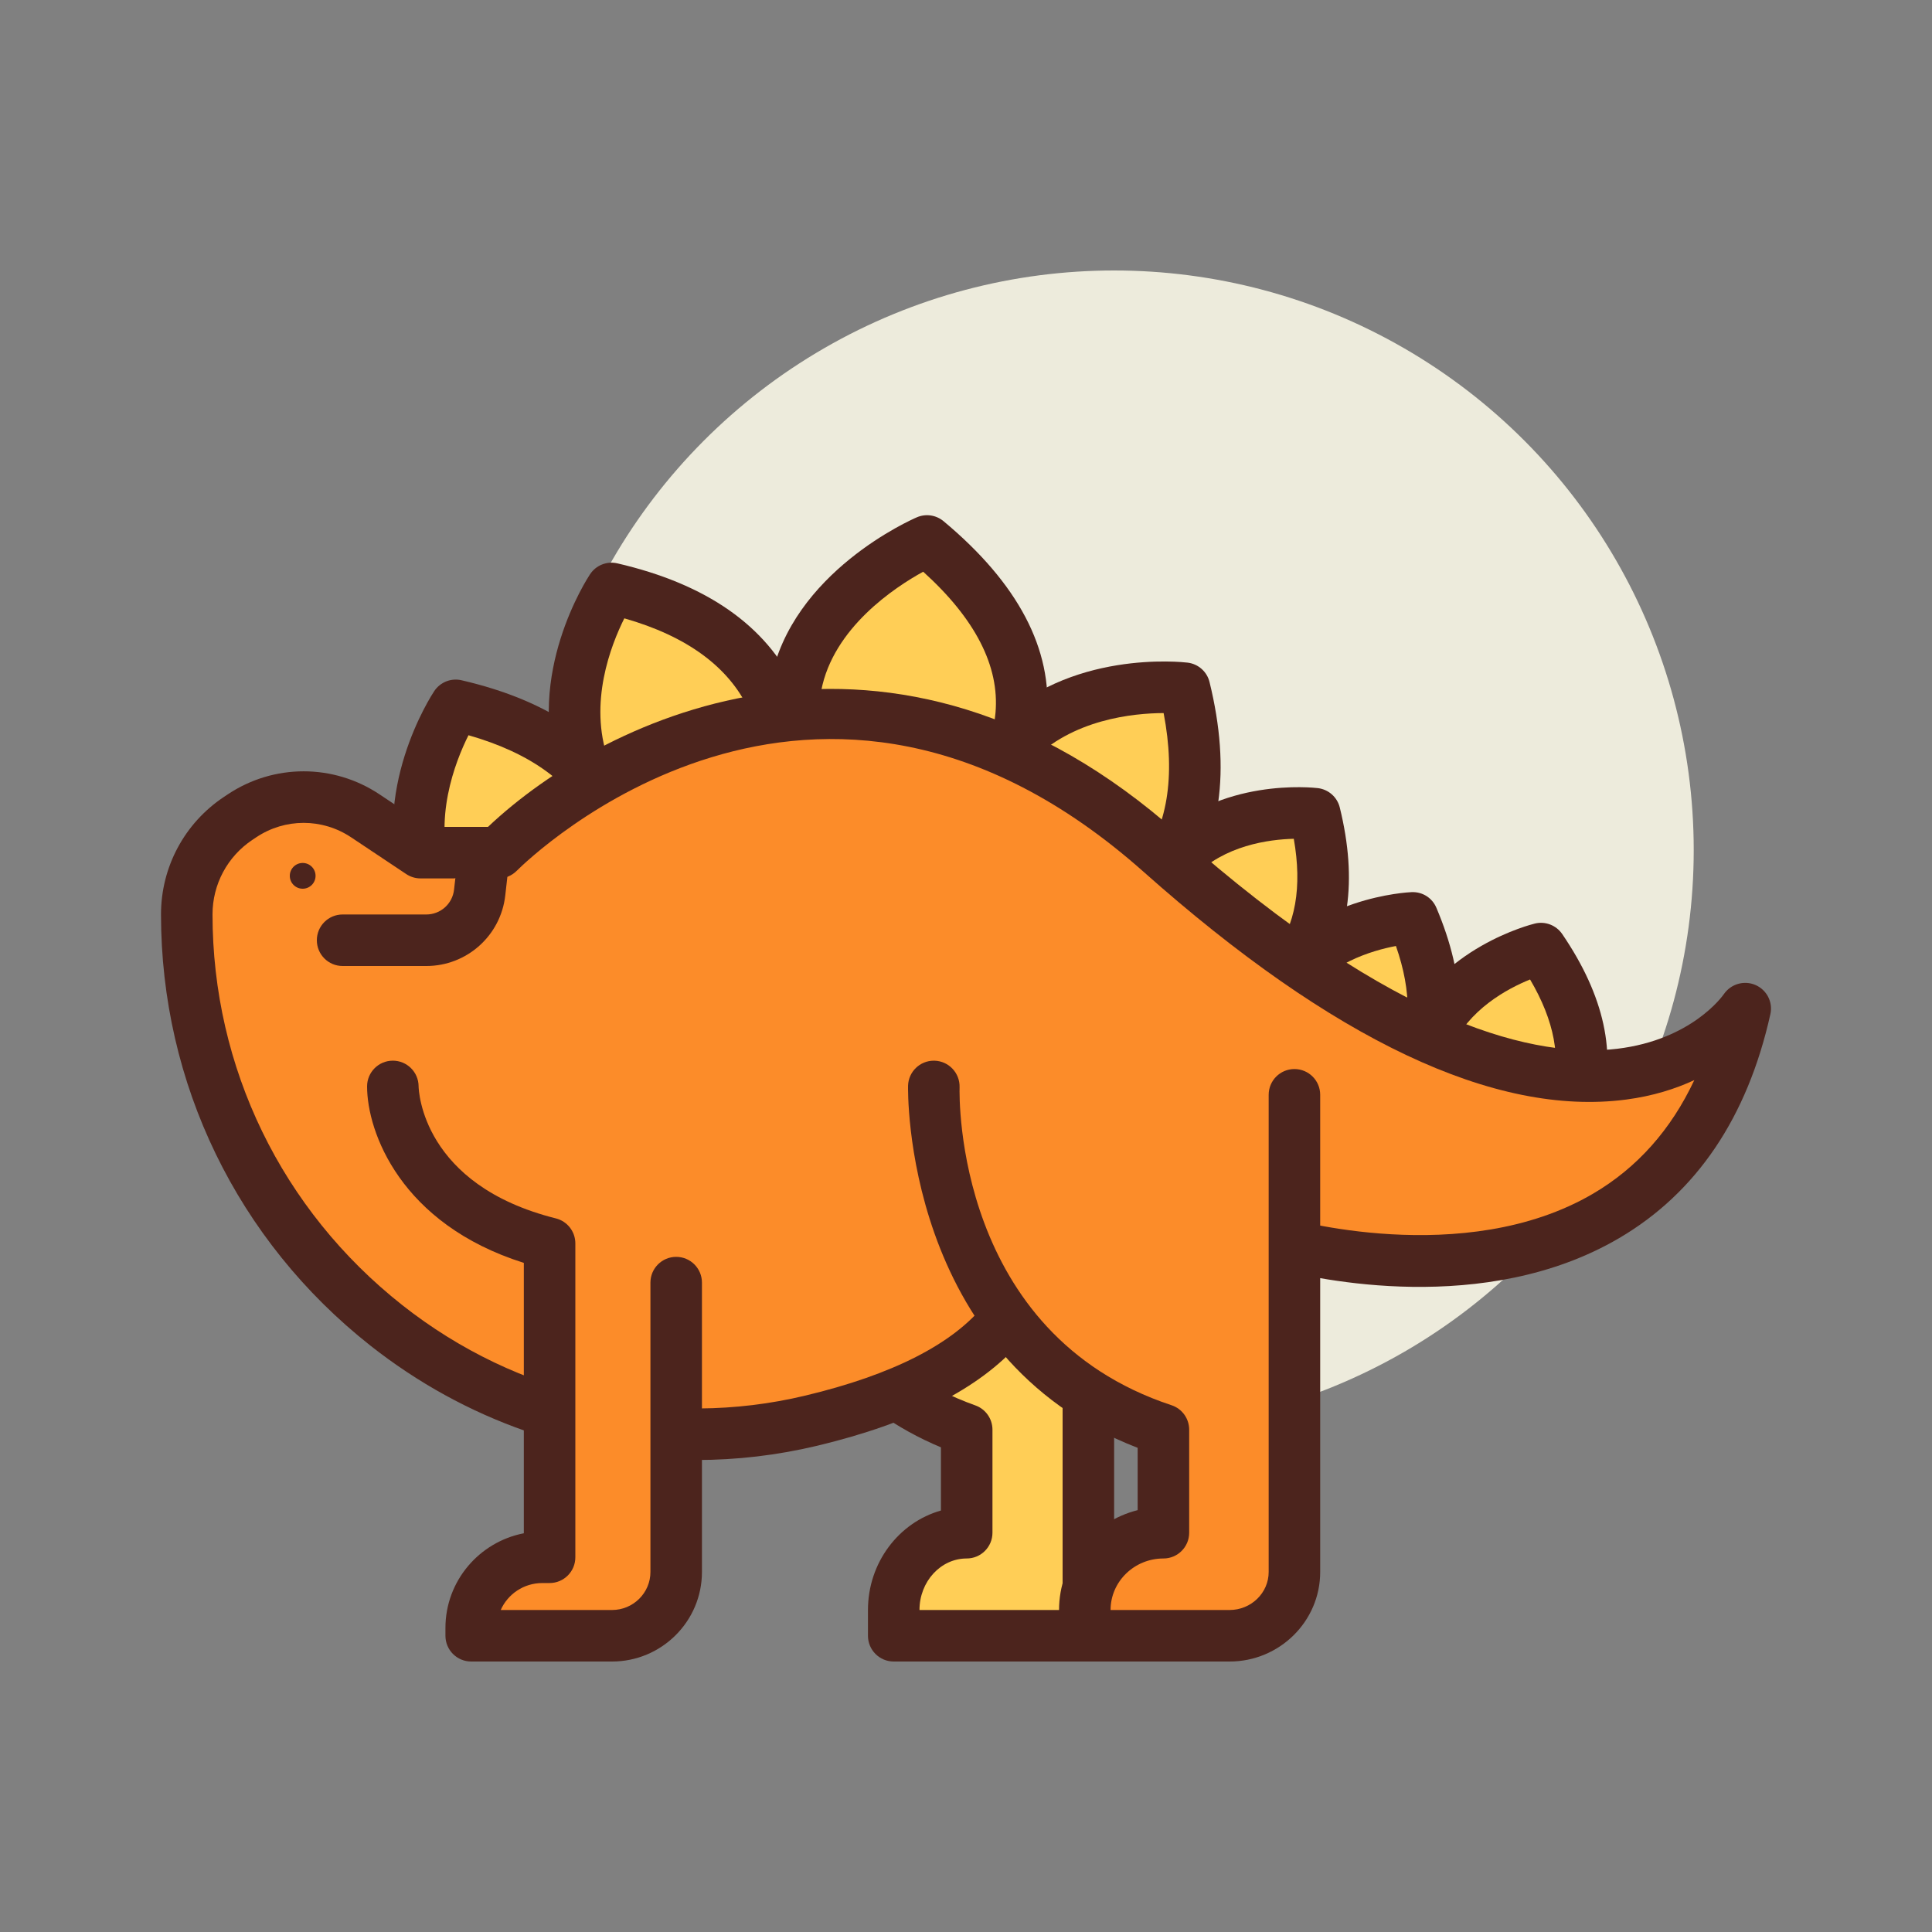 <svg id="dino29" enable-background="new 0 0 300 300" height="512" viewBox="0 0 300 300" width="512" xmlns="http://www.w3.org/2000/svg"><rect x="0" y="0" width="300" height="300" fill="#808080" stroke="none"/><circle cx="173" cy="132" fill="#edebdc" r="90"/><path d="m117.004 168.7s-1.181 41.114 33.105 53.3v16c-6.26 0-11.334 5.373-11.334 12v4h30.225v-84" fill="#ffce56"/><path d="m169 258h-30.223c-2.211 0-4-1.791-4-4v-4c0-7.379 4.812-13.607 11.332-15.447v-9.811c-13.84-5.779-23.906-17.023-29.199-32.682-4.172-12.338-3.918-23.027-3.906-23.477.062-2.207 1.949-3.902 4.109-3.881 2.207.061 3.945 1.898 3.891 4.105-.043 1.561-.629 38.379 30.445 49.422 1.594.566 2.66 2.076 2.66 3.77v16c0 2.209-1.789 4-4 4-4.043 0-7.332 3.588-7.332 8h22.223v-80c0-2.209 1.789-4 4-4s4 1.791 4 4v84c0 2.21-1.789 4.001-4 4.001z" fill="#4c241d"/><path d="m137.9 138.45s42.35-24.2 6.05-54.45c0 0-42.35 18.15-6.05 54.45z" fill="#ffce56"/><path d="m137.898 142.449c-1.035 0-2.059-.4-2.828-1.172-12.379-12.381-17.563-24.35-15.398-35.576 3.246-16.861 21.91-25.037 22.703-25.377 1.379-.592 2.977-.359 4.137.604 11.574 9.645 16.969 19.896 16.039 30.473-1.609 18.291-21.809 30.031-22.668 30.521-.622.355-1.305.527-1.985.527zm5.453-53.674c-4.371 2.402-13.969 8.699-15.832 18.475-1.488 7.816 2.199 16.566 10.969 26.045 4.902-3.441 15.164-11.865 16.094-22.623.629-7.236-3.149-14.596-11.231-21.897z" fill="#4c241d"/><path d="m117.934 141.031s19.913-39.753-22.972-49.654c0 .001-22.976 34.536 22.972 49.654z" fill="#ffce56"/><path d="m117.933 145.031c-.414 0-.836-.064-1.25-.201-16.023-5.271-26.062-13.482-29.84-24.402-5.414-15.654 4.367-30.637 4.785-31.266.922-1.387 2.605-2.062 4.23-1.684 13.832 3.193 23.141 9.695 27.668 19.322 7.676 16.311-1.617 35.225-2.016 36.021-.694 1.386-2.096 2.21-3.577 2.21zm-20.988-49.015c-2.09 4.178-5.566 13.123-2.523 21.85 2.672 7.66 9.82 13.748 21.277 18.129 1.977-5.391 4.977-16.506.574-25.822-3.137-6.64-9.633-11.394-19.328-14.157z" fill="#4c241d"/><path d="m149.962 149.747s44.461-.139 33.973-42.884c-.001-.001-41.185-4.947-33.973 42.884z" fill="#ffce56"/><path d="m149.961 153.746c-1.977 0-3.66-1.447-3.957-3.404-2.512-16.682.293-29.344 8.34-37.637 11.535-11.889 29.316-9.902 30.066-9.812 1.652.197 3.012 1.4 3.406 3.018 3.383 13.783 1.777 25.021-4.777 33.402-11.102 14.203-32.176 14.432-33.066 14.434-.005-.001-.009-.001-.012-.001zm30.726-43.021c-4.672.018-14.223.941-20.645 7.592-5.633 5.836-7.844 14.965-6.594 27.164 5.703-.666 16.98-2.996 23.312-11.125 4.513-5.794 5.829-13.731 3.927-23.631z" fill="#4c241d"/><path d="m176.669 161.054s35.979-.112 27.492-34.703c0-.001-33.328-4.004-27.492 34.703z" fill="#ffce56"/><path d="m176.668 165.053c-1.977 0-3.66-1.447-3.957-3.404-2.07-13.746.27-24.211 6.953-31.102 9.594-9.891 24.344-8.242 24.973-8.168 1.652.197 3.012 1.4 3.406 3.018 2.797 11.393 1.449 20.707-4.004 27.684-9.211 11.781-26.621 11.971-27.359 11.973-.005-.001-.009-.001-.012-.001zm24.23-34.807c-3.832.096-10.801 1.004-15.527 5.91-4.273 4.432-6.016 11.35-5.195 20.59 4.68-.637 12.895-2.6 17.582-8.623 3.413-4.383 4.464-10.387 3.14-17.877z" fill="#4c241d"/><path d="m197.772 181.179s35.498-5.867 21.586-38.654c0 0-33.539 1.38-21.586 38.654z" fill="#ffce56"/><path d="m197.769 185.18c-1.711 0-3.266-1.102-3.805-2.779-4.246-13.238-3.609-23.943 1.887-31.814 7.891-11.295 22.715-12.031 23.344-12.057 1.711-.066 3.199.902 3.848 2.434 4.582 10.799 4.738 20.209.473 27.969-7.207 13.102-24.363 16.074-25.09 16.195-.219.034-.438.052-.657.052zm18.992-38.287c-3.77.707-10.5 2.719-14.383 8.318-3.508 5.059-4.121 12.164-1.832 21.156 4.52-1.379 12.312-4.629 15.977-11.324 2.664-4.873 2.742-10.969.238-18.15z" fill="#4c241d"/><path d="m225.857 188.946s33.264-12.574 13.419-41.65c0 0-32.235 7.846-13.419 41.65z" fill="#ffce56"/><path d="m225.859 192.945c-1.414 0-2.77-.754-3.496-2.055-6.691-12.02-8.152-22.529-4.348-31.238 5.461-12.498 19.711-16.096 20.316-16.242 1.617-.398 3.312.258 4.25 1.631 6.543 9.59 8.527 18.691 5.891 27.053-4.449 14.117-20.516 20.336-21.199 20.594-.465.173-.941.257-1.414.257zm11.73-40.853c-3.516 1.422-9.605 4.67-12.266 10.814-2.406 5.559-1.629 12.535 2.309 20.773 4.109-2.219 10.984-6.867 13.223-14.025 1.629-5.216.531-11.115-3.266-17.562z" fill="#4c241d"/><path d="m93.734 159.181s19.913-39.753-22.972-49.654c0 .001-22.976 34.536 22.972 49.654z" fill="#ffce56"/><path d="m93.734 163.182c-.414 0-.836-.064-1.25-.201-16.027-5.271-26.066-13.482-29.844-24.404-5.414-15.654 4.371-30.635 4.789-31.264.926-1.387 2.613-2.062 4.23-1.684 13.832 3.193 23.141 9.693 27.668 19.32 7.676 16.312-1.617 35.227-2.016 36.023-.694 1.385-2.097 2.21-3.577 2.21zm-20.988-49.016c-2.09 4.176-5.57 13.121-2.527 21.848 2.672 7.66 9.824 13.75 21.281 18.131 1.977-5.391 4.977-16.508.574-25.824-3.137-6.639-9.633-11.391-19.328-14.155z" fill="#4c241d"/><path d="m77.4 132.4h-12.1l-8.577-5.718c-5.797-3.864-13.348-3.864-19.145 0l-.604.402c-4.982 3.321-7.974 8.912-7.974 14.899 0 51.073 47.317 90.493 96.989 78.614 13.045-3.12 24.011-8.035 30.061-15.598l42.35-12.1s60.5 18.15 72.6-36.3c0 0-23.528 35.553-90.75-24.2-54.45-48.399-102.85.001-102.85.001z" fill="#fc8c29"/><path d="m108.132 226.709c-18.098.002-35.859-6.123-50.633-17.777-20.652-16.299-32.499-40.702-32.499-66.95 0-7.342 3.645-14.154 9.754-18.227l.609-.406c7.16-4.773 16.418-4.773 23.578.004l7.57 5.047h9.262c18.461-17.463 62.832-38.371 107.133 1.01 34.133 30.338 55.938 34.908 68.238 33.439 11.535-1.398 16.34-8.199 16.539-8.486 1.086-1.576 3.145-2.176 4.902-1.416 1.758.766 2.734 2.65 2.32 4.52-3.566 16.035-11.469 27.74-23.496 34.793-20.836 12.217-47.102 6.346-52.996 4.795l-40.086 11.455c-6.227 7.109-16.781 12.48-31.41 15.979-6.226 1.488-12.527 2.22-18.785 2.22zm-60.984-98.934c-2.559 0-5.117.744-7.352 2.234l-.609.406c-3.871 2.58-6.188 6.906-6.188 11.566 0 23.785 10.738 45.896 29.457 60.668 17.941 14.156 40.77 19.281 62.602 14.057 13.539-3.236 22.918-8.016 27.867-14.205.52-.648 1.227-1.119 2.027-1.348l42.348-12.1c.727-.211 1.516-.203 2.242.014.277.08 27.773 8.068 47.855-3.73 6.824-4.01 12.074-9.912 15.695-17.621-2.914 1.354-6.434 2.482-10.617 3.027-20.352 2.66-45.516-9.248-74.883-35.354-51.047-45.381-95.5-2.029-97.367-.162-.75.75-1.766 1.172-2.828 1.172h-12.097c-.789 0-1.562-.234-2.219-.672l-8.578-5.719c-2.234-1.487-4.792-2.233-7.355-2.233z" fill="#4c241d"/><path d="m145.005 168.7s-1.271 41.114 35.652 53.3v16c-6.741 0-12.206 5.373-12.206 12v4h22.472c5.565 0 10.077-4.435 10.077-9.907v-74.093" fill="#fc8c29"/><path d="m190.921 258h-22.473c-2.211 0-4-1.791-4-4v-4c0-7.461 5.199-13.744 12.207-15.508v-9.674c-36.516-14.059-35.664-55.812-35.652-56.242.07-2.166 1.844-3.873 3.996-3.873.043 0 .082 0 .121.002 2.203.064 3.941 1.904 3.883 4.111-.043 1.559-.664 38.307 32.906 49.385 1.641.541 2.746 2.072 2.746 3.799v16c0 2.209-1.789 4-4 4-4.523 0-8.207 3.588-8.207 8h18.473c3.352 0 6.078-2.65 6.078-5.906v-74.094c0-2.209 1.789-4 4-4s4 1.791 4 4v74.094c.001 7.668-6.316 13.906-14.078 13.906z" fill="#4c241d"/><path d="m61 168.7s0 18.279 24.338 24.371v48.743h-1.137c-6.068 0-11.032 4.936-11.032 10.97v1.216h21.867c5.503 0 9.964-4.435 9.964-9.907v-44.929" fill="#fc8c29"/><path d="m95.035 258h-21.867c-2.211 0-4-1.791-4-4v-1.217c0-7.279 5.246-13.361 12.172-14.697v-41.988c-19.161-6.037-24.34-20.354-24.34-27.399 0-2.209 1.789-4 4-4 2.199 0 3.984 1.775 4 3.971.012.693.562 15.326 21.312 20.521 1.777.445 3.027 2.045 3.027 3.881v48.742c0 2.209-1.789 4-4 4h-1.137c-2.883 0-5.363 1.725-6.449 4.186h17.281c3.289 0 5.965-2.65 5.965-5.906v-44.93c0-2.209 1.789-4 4-4s4 1.791 4 4v44.93c.001 7.668-6.265 13.906-13.964 13.906zm-30.035-89.301h.039z" fill="#4c241d"/><path d="m75 134-.518 4.596c-.475 4.217-4.042 7.404-8.285 7.404h-12.997" fill="#fc8c29"/><g fill="#4c241d"><path d="m66.195 150h-12.996c-2.211 0-4-1.791-4-4s1.789-4 4-4h12.996c2.211 0 4.062-1.654 4.309-3.85l.52-4.6c.254-2.195 2.199-3.803 4.426-3.525 2.195.248 3.773 2.229 3.527 4.424l-.52 4.596c-.704 6.244-5.973 10.955-12.262 10.955z"/><circle cx="47" cy="136" r="2"/></g></svg>
